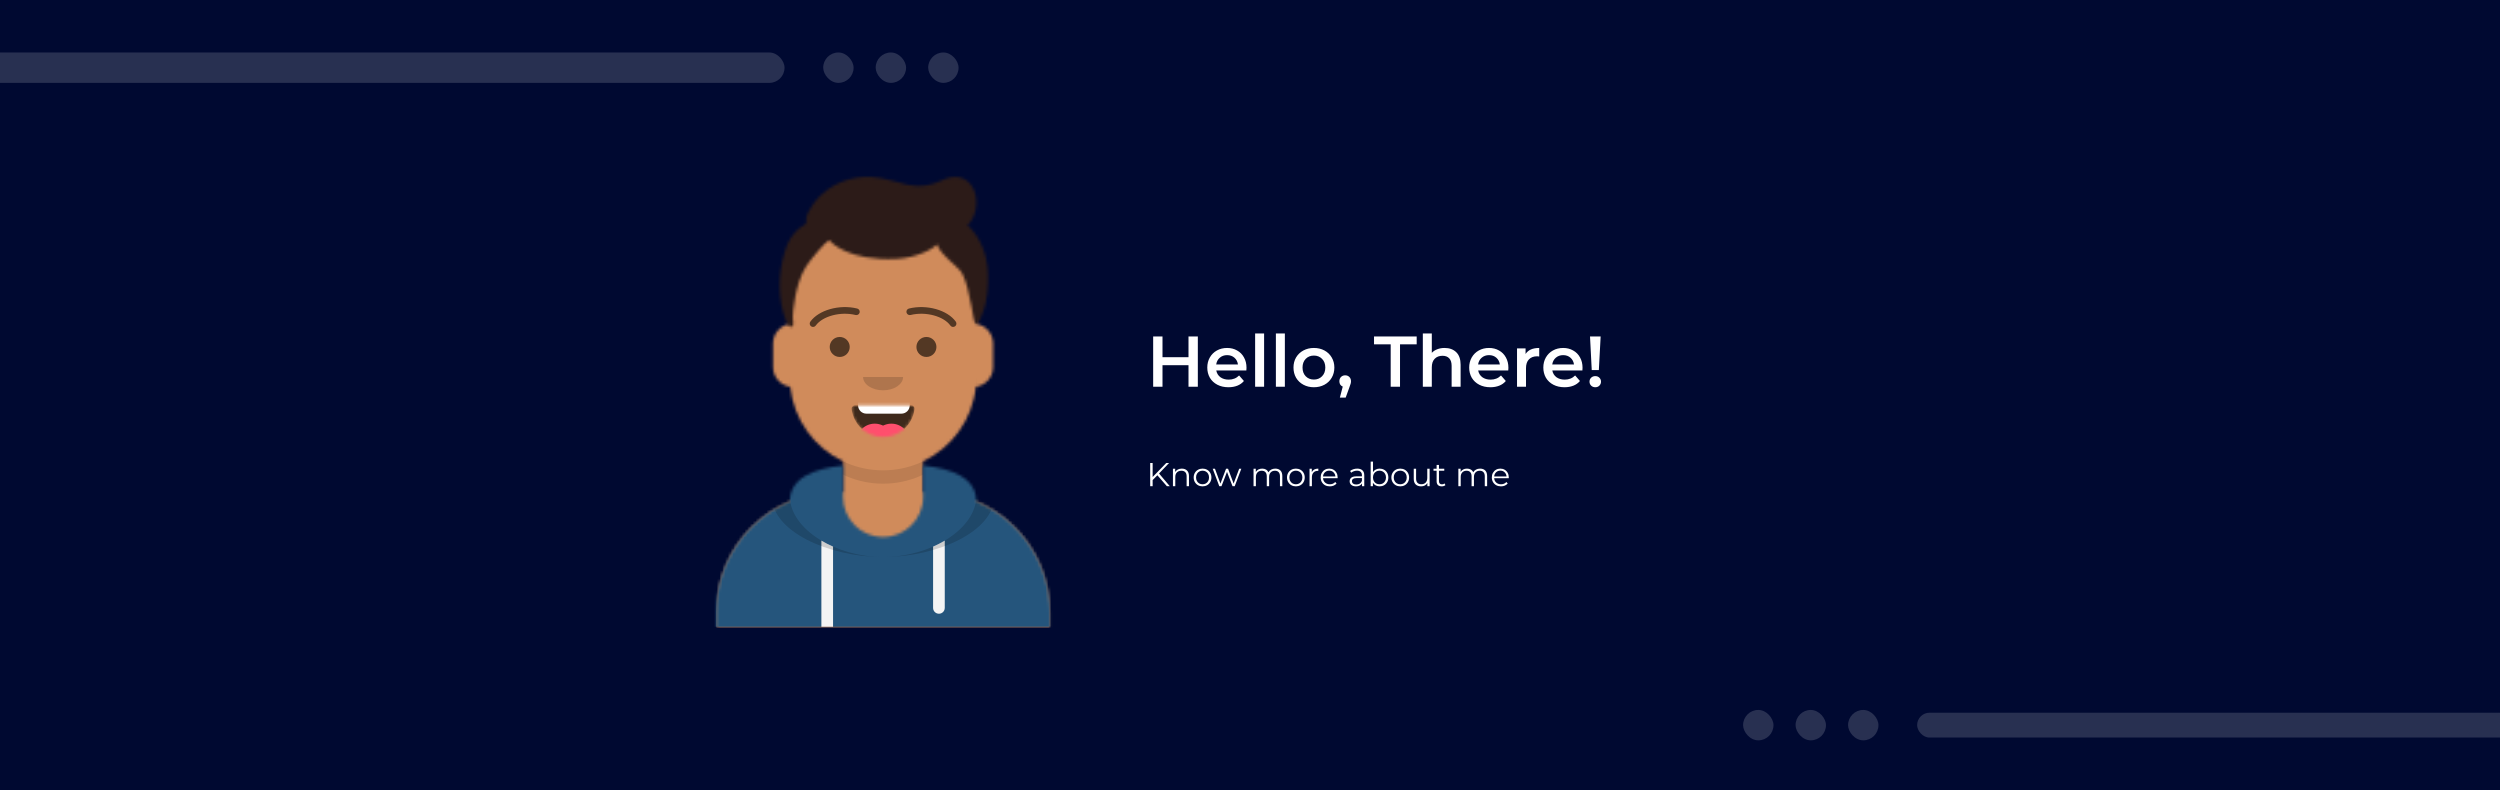 <svg width="905" height="286" viewBox="0 0 905 286" fill="none" xmlns="http://www.w3.org/2000/svg">
<rect x="0" y="0" width="905" height="286" fill="#808080" stroke="none"/>
<g clip-path="url(#clip0)">
<rect width="905" height="286" fill="#000931"/>
<mask id="mask0" mask-type="alpha" maskUnits="userSpaceOnUse" x="259" y="79" width="122" height="148">
<path d="M334.157 167.012V178.111H336.571C360.572 178.111 380.029 197.567 380.029 221.568V227H259.314V221.568C259.314 197.567 278.771 178.111 302.771 178.111H305.186V167.012C294.782 162.069 287.303 151.968 286.056 140.014C282.54 139.517 279.836 136.496 279.836 132.843V124.393C279.836 120.804 282.446 117.825 285.871 117.25V113.529C285.871 94.861 301.004 79.729 319.671 79.729C338.339 79.729 353.471 94.861 353.471 113.529V117.25C356.897 117.825 359.507 120.804 359.507 124.393V132.843C359.507 136.496 356.803 139.517 353.287 140.014C352.04 151.968 344.561 162.069 334.157 167.012Z" fill="white"/>
</mask>
<g mask="url(#mask0)">
<path d="M334.157 167.012V178.111H336.571C360.572 178.111 380.029 197.567 380.029 221.568V227H259.314V221.568C259.314 197.567 278.771 178.111 302.771 178.111H305.186V167.012C294.782 162.069 287.303 151.968 286.056 140.014C282.54 139.517 279.836 136.496 279.836 132.843V124.393C279.836 120.804 282.446 117.825 285.871 117.25V113.529C285.871 94.861 301.004 79.729 319.671 79.729C338.339 79.729 353.471 94.861 353.471 113.529V117.25C356.897 117.825 359.507 120.804 359.507 124.393V132.843C359.507 136.496 356.803 139.517 353.287 140.014C352.04 151.968 344.561 162.069 334.157 167.012Z" fill="#D0C6AC"/>
<path d="M418.657 79.729H259.314V248.729H418.657V79.729Z" fill="#D08B5B"/>
<path fill-rule="evenodd" clip-rule="evenodd" d="M353.471 127.411V141.293C353.471 159.96 338.339 175.093 319.671 175.093C301.004 175.093 285.871 159.96 285.871 141.293V127.411V136.464C285.871 155.132 301.004 170.264 319.671 170.264C338.339 170.264 353.471 155.132 353.471 136.464V127.411Z" fill="black" fill-opacity="0.1"/>
</g>
<mask id="mask1" mask-type="alpha" maskUnits="userSpaceOnUse" x="259" y="168" width="122" height="59">
<path fill-rule="evenodd" clip-rule="evenodd" d="M305.186 168.496C294.37 169.707 286.04 173.012 285.874 181.518C270.267 188.111 259.314 203.56 259.314 221.568V227H380.029V221.568C380.029 203.56 369.076 188.111 353.469 181.518C353.302 173.012 344.972 169.707 334.157 168.496V179.921C334.157 187.922 327.672 194.407 319.671 194.407C311.671 194.407 305.186 187.922 305.186 179.921V168.496Z" fill="white"/>
</mask>
<g mask="url(#mask1)">
<path fill-rule="evenodd" clip-rule="evenodd" d="M305.186 168.496C294.37 169.707 286.04 173.012 285.874 181.518C270.267 188.111 259.314 203.56 259.314 221.568V227H380.029V221.568C380.029 203.56 369.076 188.111 353.469 181.518C353.302 173.012 344.972 169.707 334.157 168.496V179.921C334.157 187.922 327.672 194.407 319.671 194.407C311.671 194.407 305.186 187.922 305.186 179.921V168.496Z" fill="#B7C1DB"/>
<path d="M399.343 160.607H240V227H399.343V160.607Z" fill="#25557C"/>
<path fill-rule="evenodd" clip-rule="evenodd" d="M301.564 197.871V227H297.339V195.705C298.669 196.496 300.084 197.22 301.564 197.871ZM342.003 195.705V220.059C342.003 221.226 341.058 222.171 339.891 222.171C338.724 222.171 337.778 221.226 337.778 220.059V197.871C339.259 197.22 340.673 196.496 342.003 195.705Z" fill="#F4F4F4"/>
<path fill-rule="evenodd" clip-rule="evenodd" d="M294.901 168.287C285.817 170.005 279.534 173.429 279.534 180.107C279.534 192.005 299.475 201.65 319.671 201.65C339.868 201.65 359.809 192.005 359.809 180.107C359.809 173.429 353.526 170.005 344.442 168.287C349.925 170.309 353.471 173.708 353.471 179.364C353.471 191.672 336.679 201.65 319.671 201.65C302.664 201.65 285.871 191.672 285.871 179.364C285.871 173.708 289.417 170.309 294.901 168.287Z" fill="black" fill-opacity="0.16"/>
</g>
<mask id="mask2" mask-type="alpha" maskUnits="userSpaceOnUse" x="308" y="146" width="24" height="13">
<path fill-rule="evenodd" clip-rule="evenodd" d="M308.275 148.009C308.913 153.738 313.772 158.193 319.671 158.193C325.589 158.193 330.46 153.711 331.074 147.956C331.123 147.493 330.606 146.725 329.958 146.725C320.968 146.725 314.081 146.725 309.463 146.725C308.811 146.725 308.211 147.436 308.275 148.009Z" fill="white"/>
</mask>
<g mask="url(#mask2)">
<path fill-rule="evenodd" clip-rule="evenodd" d="M308.275 148.009C308.913 153.738 313.772 158.193 319.671 158.193C325.589 158.193 330.46 153.711 331.074 147.956C331.123 147.493 330.606 146.725 329.958 146.725C320.968 146.725 314.081 146.725 309.463 146.725C308.811 146.725 308.211 147.436 308.275 148.009Z" fill="black" fill-opacity="0.7"/>
<path d="M326.311 140.086H313.636C311.969 140.086 310.618 141.437 310.618 143.104V146.725C310.618 148.392 311.969 149.743 313.636 149.743H326.311C327.977 149.743 329.329 148.392 329.329 146.725V143.104C329.329 141.437 327.977 140.086 326.311 140.086Z" fill="white"/>
<path d="M316.654 166.643C320.32 166.643 323.293 163.67 323.293 160.004C323.293 156.337 320.32 153.364 316.654 153.364C312.987 153.364 310.014 156.337 310.014 160.004C310.014 163.67 312.987 166.643 316.654 166.643Z" fill="#FF4F6D"/>
<path d="M322.689 166.643C326.356 166.643 329.329 163.67 329.329 160.004C329.329 156.337 326.356 153.364 322.689 153.364C319.022 153.364 316.05 156.337 316.05 160.004C316.05 163.67 319.022 166.643 322.689 166.643Z" fill="#FF4F6D"/>
</g>
<path fill-rule="evenodd" clip-rule="evenodd" d="M312.429 136.464C312.429 139.131 315.671 141.293 319.671 141.293C323.672 141.293 326.914 139.131 326.914 136.464" fill="black" fill-opacity="0.16"/>
<path d="M303.979 129.221C305.979 129.221 307.6 127.6 307.6 125.6C307.6 123.6 305.979 121.979 303.979 121.979C301.979 121.979 300.357 123.6 300.357 125.6C300.357 127.6 301.979 129.221 303.979 129.221Z" fill="black" fill-opacity="0.6"/>
<path d="M335.364 129.221C337.364 129.221 338.986 127.6 338.986 125.6C338.986 123.6 337.364 121.979 335.364 121.979C333.364 121.979 331.743 123.6 331.743 125.6C331.743 127.6 333.364 129.221 335.364 129.221Z" fill="black" fill-opacity="0.6"/>
<path d="M295.305 117.849C297.668 114.524 304.146 112.66 309.726 114.03C310.374 114.189 311.028 113.793 311.187 113.146C311.346 112.498 310.95 111.845 310.302 111.686C303.822 110.094 296.321 112.253 293.337 116.451C292.951 116.994 293.079 117.748 293.622 118.134C294.166 118.52 294.919 118.393 295.305 117.849Z" fill="black" fill-opacity="0.6"/>
<path d="M344.038 117.849C341.675 114.524 335.197 112.66 329.617 114.03C328.969 114.189 328.315 113.793 328.156 113.146C327.997 112.498 328.393 111.845 329.041 111.686C335.521 110.094 343.022 112.253 346.006 116.451C346.392 116.994 346.264 117.748 345.721 118.134C345.177 118.52 344.424 118.393 344.038 117.849Z" fill="black" fill-opacity="0.6"/>
<mask id="mask3" mask-type="alpha" maskUnits="userSpaceOnUse" x="240" y="58" width="160" height="169">
<path d="M399.343 58H240V227H399.343V58Z" fill="white"/>
</mask>
<g mask="url(#mask3)">
<mask id="mask4" mask-type="alpha" maskUnits="userSpaceOnUse" x="282" y="64" width="76" height="55">
<path fill-rule="evenodd" clip-rule="evenodd" d="M350.26 81.508C353.523 78.521 354.309 72.463 352.456 68.532C350.182 63.706 345.565 63.102 341.142 65.224C336.972 67.225 333.261 67.891 328.695 66.922C324.314 65.992 320.158 64.351 315.63 64.082C308.19 63.639 300.963 66.398 295.893 71.96C294.925 73.021 294.146 74.234 293.409 75.464C292.819 76.448 292.155 77.503 291.904 78.637C291.785 79.177 292.007 80.507 291.738 80.949C291.448 81.426 290.353 81.864 289.886 82.218C288.94 82.935 288.121 83.745 287.363 84.66C285.754 86.605 284.868 88.636 284.123 91.041C281.647 99.035 281.437 108.544 284.638 116.394C285.065 117.44 286.388 119.624 287.165 117.382C287.319 116.939 286.963 115.454 286.964 115.007C286.967 113.366 287.873 102.496 291.821 96.407C293.106 94.425 299.047 87.003 300.261 86.943C300.904 87.965 307.431 94.493 324.369 93.728C332.012 93.383 337.889 89.95 339.3 88.461C339.921 91.8 347.142 96.8 348.242 98.857C351.421 104.8 352.126 117.147 353.339 117.124C354.553 117.101 355.424 113.963 355.673 113.364C357.527 108.912 357.843 103.325 357.645 98.541C357.387 92.383 354.845 85.729 350.26 81.508Z" fill="white"/>
</mask>
<g mask="url(#mask4)">
<path fill-rule="evenodd" clip-rule="evenodd" d="M350.26 81.508C353.523 78.521 354.309 72.463 352.456 68.532C350.182 63.706 345.565 63.102 341.142 65.224C336.972 67.225 333.261 67.891 328.695 66.922C324.314 65.992 320.158 64.351 315.63 64.082C308.19 63.639 300.963 66.398 295.893 71.96C294.925 73.021 294.146 74.234 293.409 75.464C292.819 76.448 292.155 77.503 291.904 78.637C291.785 79.177 292.007 80.507 291.738 80.949C291.448 81.426 290.353 81.864 289.886 82.218C288.94 82.935 288.121 83.745 287.363 84.66C285.754 86.605 284.868 88.636 284.123 91.041C281.647 99.035 281.437 108.544 284.638 116.394C285.065 117.44 286.388 119.624 287.165 117.382C287.319 116.939 286.963 115.454 286.964 115.007C286.967 113.366 287.873 102.496 291.821 96.407C293.106 94.425 299.047 87.003 300.261 86.943C300.904 87.965 307.431 94.493 324.369 93.728C332.012 93.383 337.889 89.95 339.3 88.461C339.921 91.8 347.142 96.8 348.242 98.857C351.421 104.8 352.126 117.147 353.339 117.124C354.553 117.101 355.424 113.963 355.673 113.364C357.527 108.912 357.843 103.325 357.645 98.541C357.387 92.383 354.845 85.729 350.26 81.508Z" fill="#28354B"/>
<path d="M398.739 58H239.396V227H398.739V58Z" fill="#2C1B18"/>
</g>
</g>
<path d="M433.616 121.8V140H430.236V132.2H420.824V140H417.444V121.8H420.824V129.314H430.236V121.8H433.616ZM451.233 133.136C451.233 133.361 451.215 133.682 451.181 134.098H440.287C440.477 135.121 440.971 135.935 441.769 136.542C442.583 137.131 443.589 137.426 444.785 137.426C446.31 137.426 447.567 136.923 448.555 135.918L450.297 137.92C449.673 138.665 448.884 139.229 447.931 139.61C446.977 139.991 445.903 140.182 444.707 140.182C443.181 140.182 441.838 139.879 440.677 139.272C439.515 138.665 438.614 137.825 437.973 136.75C437.349 135.658 437.037 134.427 437.037 133.058C437.037 131.706 437.34 130.493 437.947 129.418C438.571 128.326 439.429 127.477 440.521 126.87C441.613 126.263 442.843 125.96 444.213 125.96C445.565 125.96 446.769 126.263 447.827 126.87C448.901 127.459 449.733 128.3 450.323 129.392C450.929 130.467 451.233 131.715 451.233 133.136ZM444.213 128.56C443.173 128.56 442.289 128.872 441.561 129.496C440.85 130.103 440.417 130.917 440.261 131.94H448.139C448 130.935 447.575 130.12 446.865 129.496C446.154 128.872 445.27 128.56 444.213 128.56ZM454.355 120.708H457.605V140H454.355V120.708ZM461.87 120.708H465.12V140H461.87V120.708ZM475.626 140.182C474.222 140.182 472.957 139.879 471.83 139.272C470.703 138.665 469.819 137.825 469.178 136.75C468.554 135.658 468.242 134.427 468.242 133.058C468.242 131.689 468.554 130.467 469.178 129.392C469.819 128.317 470.703 127.477 471.83 126.87C472.957 126.263 474.222 125.96 475.626 125.96C477.047 125.96 478.321 126.263 479.448 126.87C480.575 127.477 481.45 128.317 482.074 129.392C482.715 130.467 483.036 131.689 483.036 133.058C483.036 134.427 482.715 135.658 482.074 136.75C481.45 137.825 480.575 138.665 479.448 139.272C478.321 139.879 477.047 140.182 475.626 140.182ZM475.626 137.4C476.822 137.4 477.81 137.001 478.59 136.204C479.37 135.407 479.76 134.358 479.76 133.058C479.76 131.758 479.37 130.709 478.59 129.912C477.81 129.115 476.822 128.716 475.626 128.716C474.43 128.716 473.442 129.115 472.662 129.912C471.899 130.709 471.518 131.758 471.518 133.058C471.518 134.358 471.899 135.407 472.662 136.204C473.442 137.001 474.43 137.4 475.626 137.4ZM486.956 135.866C487.562 135.866 488.065 136.065 488.464 136.464C488.862 136.863 489.062 137.383 489.062 138.024C489.062 138.301 489.018 138.596 488.932 138.908C488.862 139.203 488.706 139.653 488.464 140.26L487.138 143.926H485.032L486.072 139.948C485.69 139.792 485.387 139.549 485.162 139.22C484.954 138.873 484.85 138.475 484.85 138.024C484.85 137.383 485.049 136.863 485.448 136.464C485.846 136.065 486.349 135.866 486.956 135.866ZM503.427 124.66H497.395V121.8H512.839V124.66H506.807V140H503.427V124.66ZM522.942 125.96C524.692 125.96 526.096 126.471 527.154 127.494C528.211 128.517 528.74 130.033 528.74 132.044V140H525.49V132.46C525.49 131.247 525.204 130.337 524.632 129.73C524.06 129.106 523.245 128.794 522.188 128.794C520.992 128.794 520.047 129.158 519.354 129.886C518.66 130.597 518.314 131.628 518.314 132.98V140H515.064V120.708H518.314V127.728C518.851 127.156 519.51 126.723 520.29 126.428C521.087 126.116 521.971 125.96 522.942 125.96ZM546.041 133.136C546.041 133.361 546.024 133.682 545.989 134.098H535.095C535.286 135.121 535.78 135.935 536.577 136.542C537.392 137.131 538.397 137.426 539.593 137.426C541.119 137.426 542.375 136.923 543.363 135.918L545.105 137.92C544.481 138.665 543.693 139.229 542.739 139.61C541.786 139.991 540.711 140.182 539.515 140.182C537.99 140.182 536.647 139.879 535.485 139.272C534.324 138.665 533.423 137.825 532.781 136.75C532.157 135.658 531.845 134.427 531.845 133.058C531.845 131.706 532.149 130.493 532.755 129.418C533.379 128.326 534.237 127.477 535.329 126.87C536.421 126.263 537.652 125.96 539.021 125.96C540.373 125.96 541.578 126.263 542.635 126.87C543.71 127.459 544.542 128.3 545.131 129.392C545.738 130.467 546.041 131.715 546.041 133.136ZM539.021 128.56C537.981 128.56 537.097 128.872 536.369 129.496C535.659 130.103 535.225 130.917 535.069 131.94H542.947C542.809 130.935 542.384 130.12 541.673 129.496C540.963 128.872 540.079 128.56 539.021 128.56ZM552.257 128.144C553.193 126.688 554.84 125.96 557.197 125.96V129.054C556.92 129.002 556.669 128.976 556.443 128.976C555.178 128.976 554.19 129.349 553.479 130.094C552.769 130.822 552.413 131.879 552.413 133.266V140H549.163V126.116H552.257V128.144ZM572.879 133.136C572.879 133.361 572.862 133.682 572.827 134.098H561.933C562.124 135.121 562.618 135.935 563.415 136.542C564.23 137.131 565.235 137.426 566.431 137.426C567.957 137.426 569.213 136.923 570.201 135.918L571.943 137.92C571.319 138.665 570.531 139.229 569.577 139.61C568.624 139.991 567.549 140.182 566.353 140.182C564.828 140.182 563.485 139.879 562.323 139.272C561.162 138.665 560.261 137.825 559.619 136.75C558.995 135.658 558.683 134.427 558.683 133.058C558.683 131.706 558.987 130.493 559.593 129.418C560.217 128.326 561.075 127.477 562.167 126.87C563.259 126.263 564.49 125.96 565.859 125.96C567.211 125.96 568.416 126.263 569.473 126.87C570.548 127.459 571.38 128.3 571.969 129.392C572.576 130.467 572.879 131.715 572.879 133.136ZM565.859 128.56C564.819 128.56 563.935 128.872 563.207 129.496C562.497 130.103 562.063 130.917 561.907 131.94H569.785C569.647 130.935 569.222 130.12 568.511 129.496C567.801 128.872 566.917 128.56 565.859 128.56ZM575.585 121.8H579.433L578.783 133.968H576.209L575.585 121.8ZM577.509 140.182C576.902 140.182 576.4 139.991 576.001 139.61C575.602 139.211 575.403 138.726 575.403 138.154C575.403 137.582 575.602 137.105 576.001 136.724C576.4 136.343 576.902 136.152 577.509 136.152C578.098 136.152 578.584 136.343 578.965 136.724C579.364 137.105 579.563 137.582 579.563 138.154C579.563 138.726 579.364 139.211 578.965 139.61C578.584 139.991 578.098 140.182 577.509 140.182Z" fill="white"/>
<rect x="-16" y="19" width="300" height="11" rx="5.5" fill="white" fill-opacity="0.16"/>
<rect x="298" y="19" width="11" height="11" rx="5.5" fill="white" fill-opacity="0.16"/>
<rect x="317" y="19" width="11" height="11" rx="5.5" fill="white" fill-opacity="0.16"/>
<rect x="336" y="19" width="11" height="11" rx="5.5" fill="white" fill-opacity="0.16"/>
<rect x="631" y="257" width="11" height="11" rx="5.5" fill="white" fill-opacity="0.16"/>
<rect x="650" y="257" width="11" height="11" rx="5.5" fill="white" fill-opacity="0.16"/>
<rect x="669" y="257" width="11" height="11" rx="5.5" fill="white" fill-opacity="0.16"/>
<rect x="694" y="258" width="277" height="9" rx="4.5" fill="white" fill-opacity="0.16"/>
<path d="M418.972 172.052L417.256 173.792V176H416.368V167.6H417.256V172.676L422.188 167.6H423.208L419.572 171.404L423.46 176H422.404L418.972 172.052ZM427.818 169.64C428.61 169.64 429.238 169.872 429.702 170.336C430.174 170.792 430.41 171.46 430.41 172.34V176H429.558V172.424C429.558 171.768 429.394 171.268 429.066 170.924C428.738 170.58 428.27 170.408 427.662 170.408C426.982 170.408 426.442 170.612 426.042 171.02C425.65 171.42 425.454 171.976 425.454 172.688V176H424.602V169.688H425.418V170.852C425.65 170.468 425.97 170.172 426.378 169.964C426.794 169.748 427.274 169.64 427.818 169.64ZM435.327 176.06C434.719 176.06 434.171 175.924 433.683 175.652C433.195 175.372 432.811 174.988 432.531 174.5C432.251 174.012 432.111 173.46 432.111 172.844C432.111 172.228 432.251 171.676 432.531 171.188C432.811 170.7 433.195 170.32 433.683 170.048C434.171 169.776 434.719 169.64 435.327 169.64C435.935 169.64 436.483 169.776 436.971 170.048C437.459 170.32 437.839 170.7 438.111 171.188C438.391 171.676 438.531 172.228 438.531 172.844C438.531 173.46 438.391 174.012 438.111 174.5C437.839 174.988 437.459 175.372 436.971 175.652C436.483 175.924 435.935 176.06 435.327 176.06ZM435.327 175.304C435.775 175.304 436.175 175.204 436.527 175.004C436.887 174.796 437.167 174.504 437.367 174.128C437.567 173.752 437.667 173.324 437.667 172.844C437.667 172.364 437.567 171.936 437.367 171.56C437.167 171.184 436.887 170.896 436.527 170.696C436.175 170.488 435.775 170.384 435.327 170.384C434.879 170.384 434.475 170.488 434.115 170.696C433.763 170.896 433.483 171.184 433.275 171.56C433.075 171.936 432.975 172.364 432.975 172.844C432.975 173.324 433.075 173.752 433.275 174.128C433.483 174.504 433.763 174.796 434.115 175.004C434.475 175.204 434.879 175.304 435.327 175.304ZM449.358 169.688L446.97 176H446.166L444.174 170.828L442.182 176H441.378L439.002 169.688H439.818L441.798 175.052L443.826 169.688H444.558L446.574 175.052L448.578 169.688H449.358ZM461.654 169.64C462.446 169.64 463.066 169.868 463.514 170.324C463.97 170.78 464.198 171.452 464.198 172.34V176H463.346V172.424C463.346 171.768 463.186 171.268 462.866 170.924C462.554 170.58 462.11 170.408 461.534 170.408C460.878 170.408 460.362 170.612 459.986 171.02C459.61 171.42 459.422 171.976 459.422 172.688V176H458.57V172.424C458.57 171.768 458.41 171.268 458.09 170.924C457.778 170.58 457.33 170.408 456.746 170.408C456.098 170.408 455.582 170.612 455.198 171.02C454.822 171.42 454.634 171.976 454.634 172.688V176H453.782V169.688H454.598V170.84C454.822 170.456 455.134 170.16 455.534 169.952C455.934 169.744 456.394 169.64 456.914 169.64C457.442 169.64 457.898 169.752 458.282 169.976C458.674 170.2 458.966 170.532 459.158 170.972C459.39 170.556 459.722 170.232 460.154 170C460.594 169.76 461.094 169.64 461.654 169.64ZM469.112 176.06C468.504 176.06 467.956 175.924 467.468 175.652C466.98 175.372 466.596 174.988 466.316 174.5C466.036 174.012 465.896 173.46 465.896 172.844C465.896 172.228 466.036 171.676 466.316 171.188C466.596 170.7 466.98 170.32 467.468 170.048C467.956 169.776 468.504 169.64 469.112 169.64C469.72 169.64 470.268 169.776 470.756 170.048C471.244 170.32 471.624 170.7 471.896 171.188C472.176 171.676 472.316 172.228 472.316 172.844C472.316 173.46 472.176 174.012 471.896 174.5C471.624 174.988 471.244 175.372 470.756 175.652C470.268 175.924 469.72 176.06 469.112 176.06ZM469.112 175.304C469.56 175.304 469.96 175.204 470.312 175.004C470.672 174.796 470.952 174.504 471.152 174.128C471.352 173.752 471.452 173.324 471.452 172.844C471.452 172.364 471.352 171.936 471.152 171.56C470.952 171.184 470.672 170.896 470.312 170.696C469.96 170.488 469.56 170.384 469.112 170.384C468.664 170.384 468.26 170.488 467.9 170.696C467.548 170.896 467.268 171.184 467.06 171.56C466.86 171.936 466.76 172.364 466.76 172.844C466.76 173.324 466.86 173.752 467.06 174.128C467.268 174.504 467.548 174.796 467.9 175.004C468.26 175.204 468.664 175.304 469.112 175.304ZM474.871 170.924C475.071 170.5 475.367 170.18 475.759 169.964C476.159 169.748 476.651 169.64 477.235 169.64V170.468L477.031 170.456C476.367 170.456 475.847 170.66 475.471 171.068C475.095 171.476 474.907 172.048 474.907 172.784V176H474.055V169.688H474.871V170.924ZM484.215 173.108H478.935C478.983 173.764 479.235 174.296 479.691 174.704C480.147 175.104 480.723 175.304 481.419 175.304C481.811 175.304 482.171 175.236 482.499 175.1C482.827 174.956 483.111 174.748 483.351 174.476L483.831 175.028C483.551 175.364 483.199 175.62 482.775 175.796C482.359 175.972 481.899 176.06 481.395 176.06C480.747 176.06 480.171 175.924 479.667 175.652C479.171 175.372 478.783 174.988 478.503 174.5C478.223 174.012 478.083 173.46 478.083 172.844C478.083 172.228 478.215 171.676 478.479 171.188C478.751 170.7 479.119 170.32 479.583 170.048C480.055 169.776 480.583 169.64 481.167 169.64C481.751 169.64 482.275 169.776 482.739 170.048C483.203 170.32 483.567 170.7 483.831 171.188C484.095 171.668 484.227 172.22 484.227 172.844L484.215 173.108ZM481.167 170.372C480.559 170.372 480.047 170.568 479.631 170.96C479.223 171.344 478.991 171.848 478.935 172.472H483.411C483.355 171.848 483.119 171.344 482.703 170.96C482.295 170.568 481.783 170.372 481.167 170.372ZM491.31 169.64C492.134 169.64 492.766 169.848 493.206 170.264C493.646 170.672 493.866 171.28 493.866 172.088V176H493.05V175.016C492.858 175.344 492.574 175.6 492.198 175.784C491.83 175.968 491.39 176.06 490.878 176.06C490.174 176.06 489.614 175.892 489.198 175.556C488.782 175.22 488.574 174.776 488.574 174.224C488.574 173.688 488.766 173.256 489.15 172.928C489.542 172.6 490.162 172.436 491.01 172.436H493.014V172.052C493.014 171.508 492.862 171.096 492.558 170.816C492.254 170.528 491.81 170.384 491.226 170.384C490.826 170.384 490.442 170.452 490.074 170.588C489.706 170.716 489.39 170.896 489.126 171.128L488.742 170.492C489.062 170.22 489.446 170.012 489.894 169.868C490.342 169.716 490.814 169.64 491.31 169.64ZM491.01 175.388C491.49 175.388 491.902 175.28 492.246 175.064C492.59 174.84 492.846 174.52 493.014 174.104V173.072H491.034C489.954 173.072 489.414 173.448 489.414 174.2C489.414 174.568 489.554 174.86 489.834 175.076C490.114 175.284 490.506 175.388 491.01 175.388ZM499.432 169.64C500.024 169.64 500.56 169.776 501.04 170.048C501.52 170.312 501.896 170.688 502.168 171.176C502.44 171.664 502.576 172.22 502.576 172.844C502.576 173.468 502.44 174.024 502.168 174.512C501.896 175 501.52 175.38 501.04 175.652C500.56 175.924 500.024 176.06 499.432 176.06C498.904 176.06 498.428 175.948 498.004 175.724C497.588 175.5 497.252 175.176 496.996 174.752V176H496.18V167.096H497.032V170.888C497.296 170.48 497.632 170.172 498.04 169.964C498.456 169.748 498.92 169.64 499.432 169.64ZM499.372 175.304C499.812 175.304 500.212 175.204 500.572 175.004C500.932 174.796 501.212 174.504 501.412 174.128C501.62 173.752 501.724 173.324 501.724 172.844C501.724 172.364 501.62 171.936 501.412 171.56C501.212 171.184 500.932 170.896 500.572 170.696C500.212 170.488 499.812 170.384 499.372 170.384C498.924 170.384 498.52 170.488 498.16 170.696C497.808 170.896 497.528 171.184 497.32 171.56C497.12 171.936 497.02 172.364 497.02 172.844C497.02 173.324 497.12 173.752 497.32 174.128C497.528 174.504 497.808 174.796 498.16 175.004C498.52 175.204 498.924 175.304 499.372 175.304ZM506.893 176.06C506.285 176.06 505.737 175.924 505.249 175.652C504.761 175.372 504.377 174.988 504.097 174.5C503.817 174.012 503.677 173.46 503.677 172.844C503.677 172.228 503.817 171.676 504.097 171.188C504.377 170.7 504.761 170.32 505.249 170.048C505.737 169.776 506.285 169.64 506.893 169.64C507.501 169.64 508.049 169.776 508.537 170.048C509.025 170.32 509.405 170.7 509.677 171.188C509.957 171.676 510.097 172.228 510.097 172.844C510.097 173.46 509.957 174.012 509.677 174.5C509.405 174.988 509.025 175.372 508.537 175.652C508.049 175.924 507.501 176.06 506.893 176.06ZM506.893 175.304C507.341 175.304 507.741 175.204 508.093 175.004C508.453 174.796 508.733 174.504 508.933 174.128C509.133 173.752 509.233 173.324 509.233 172.844C509.233 172.364 509.133 171.936 508.933 171.56C508.733 171.184 508.453 170.896 508.093 170.696C507.741 170.488 507.341 170.384 506.893 170.384C506.445 170.384 506.041 170.488 505.681 170.696C505.329 170.896 505.049 171.184 504.841 171.56C504.641 171.936 504.541 172.364 504.541 172.844C504.541 173.324 504.641 173.752 504.841 174.128C505.049 174.504 505.329 174.796 505.681 175.004C506.041 175.204 506.445 175.304 506.893 175.304ZM517.524 169.688V176H516.708V174.848C516.484 175.232 516.176 175.532 515.784 175.748C515.392 175.956 514.944 176.06 514.44 176.06C513.616 176.06 512.964 175.832 512.484 175.376C512.012 174.912 511.776 174.236 511.776 173.348V169.688H512.628V173.264C512.628 173.928 512.792 174.432 513.12 174.776C513.448 175.12 513.916 175.292 514.524 175.292C515.188 175.292 515.712 175.092 516.096 174.692C516.48 174.284 516.672 173.72 516.672 173V169.688H517.524ZM523.235 175.616C523.075 175.76 522.875 175.872 522.635 175.952C522.403 176.024 522.159 176.06 521.903 176.06C521.311 176.06 520.855 175.9 520.535 175.58C520.215 175.26 520.055 174.808 520.055 174.224V170.408H518.927V169.688H520.055V168.308H520.907V169.688H522.827V170.408H520.907V174.176C520.907 174.552 520.999 174.84 521.183 175.04C521.375 175.232 521.647 175.328 521.999 175.328C522.175 175.328 522.343 175.3 522.503 175.244C522.671 175.188 522.815 175.108 522.935 175.004L523.235 175.616ZM535.798 169.64C536.59 169.64 537.21 169.868 537.658 170.324C538.114 170.78 538.342 171.452 538.342 172.34V176H537.49V172.424C537.49 171.768 537.33 171.268 537.01 170.924C536.698 170.58 536.254 170.408 535.678 170.408C535.022 170.408 534.506 170.612 534.13 171.02C533.754 171.42 533.566 171.976 533.566 172.688V176H532.714V172.424C532.714 171.768 532.554 171.268 532.234 170.924C531.922 170.58 531.474 170.408 530.89 170.408C530.242 170.408 529.726 170.612 529.342 171.02C528.966 171.42 528.778 171.976 528.778 172.688V176H527.926V169.688H528.742V170.84C528.966 170.456 529.278 170.16 529.678 169.952C530.078 169.744 530.538 169.64 531.058 169.64C531.586 169.64 532.042 169.752 532.426 169.976C532.818 170.2 533.11 170.532 533.302 170.972C533.534 170.556 533.866 170.232 534.298 170C534.738 169.76 535.238 169.64 535.798 169.64ZM546.172 173.108H540.892C540.94 173.764 541.192 174.296 541.648 174.704C542.104 175.104 542.68 175.304 543.376 175.304C543.768 175.304 544.128 175.236 544.456 175.1C544.784 174.956 545.068 174.748 545.308 174.476L545.788 175.028C545.508 175.364 545.156 175.62 544.732 175.796C544.316 175.972 543.856 176.06 543.352 176.06C542.704 176.06 542.128 175.924 541.624 175.652C541.128 175.372 540.74 174.988 540.46 174.5C540.18 174.012 540.04 173.46 540.04 172.844C540.04 172.228 540.172 171.676 540.436 171.188C540.708 170.7 541.076 170.32 541.54 170.048C542.012 169.776 542.54 169.64 543.124 169.64C543.708 169.64 544.232 169.776 544.696 170.048C545.16 170.32 545.524 170.7 545.788 171.188C546.052 171.668 546.184 172.22 546.184 172.844L546.172 173.108ZM543.124 170.372C542.516 170.372 542.004 170.568 541.588 170.96C541.18 171.344 540.948 171.848 540.892 172.472H545.368C545.312 171.848 545.076 171.344 544.66 170.96C544.252 170.568 543.74 170.372 543.124 170.372Z" fill="white"/>
</g>
<defs>
<clipPath id="clip0">
<rect width="905" height="286" fill="white"/>
</clipPath>
</defs>
</svg>
